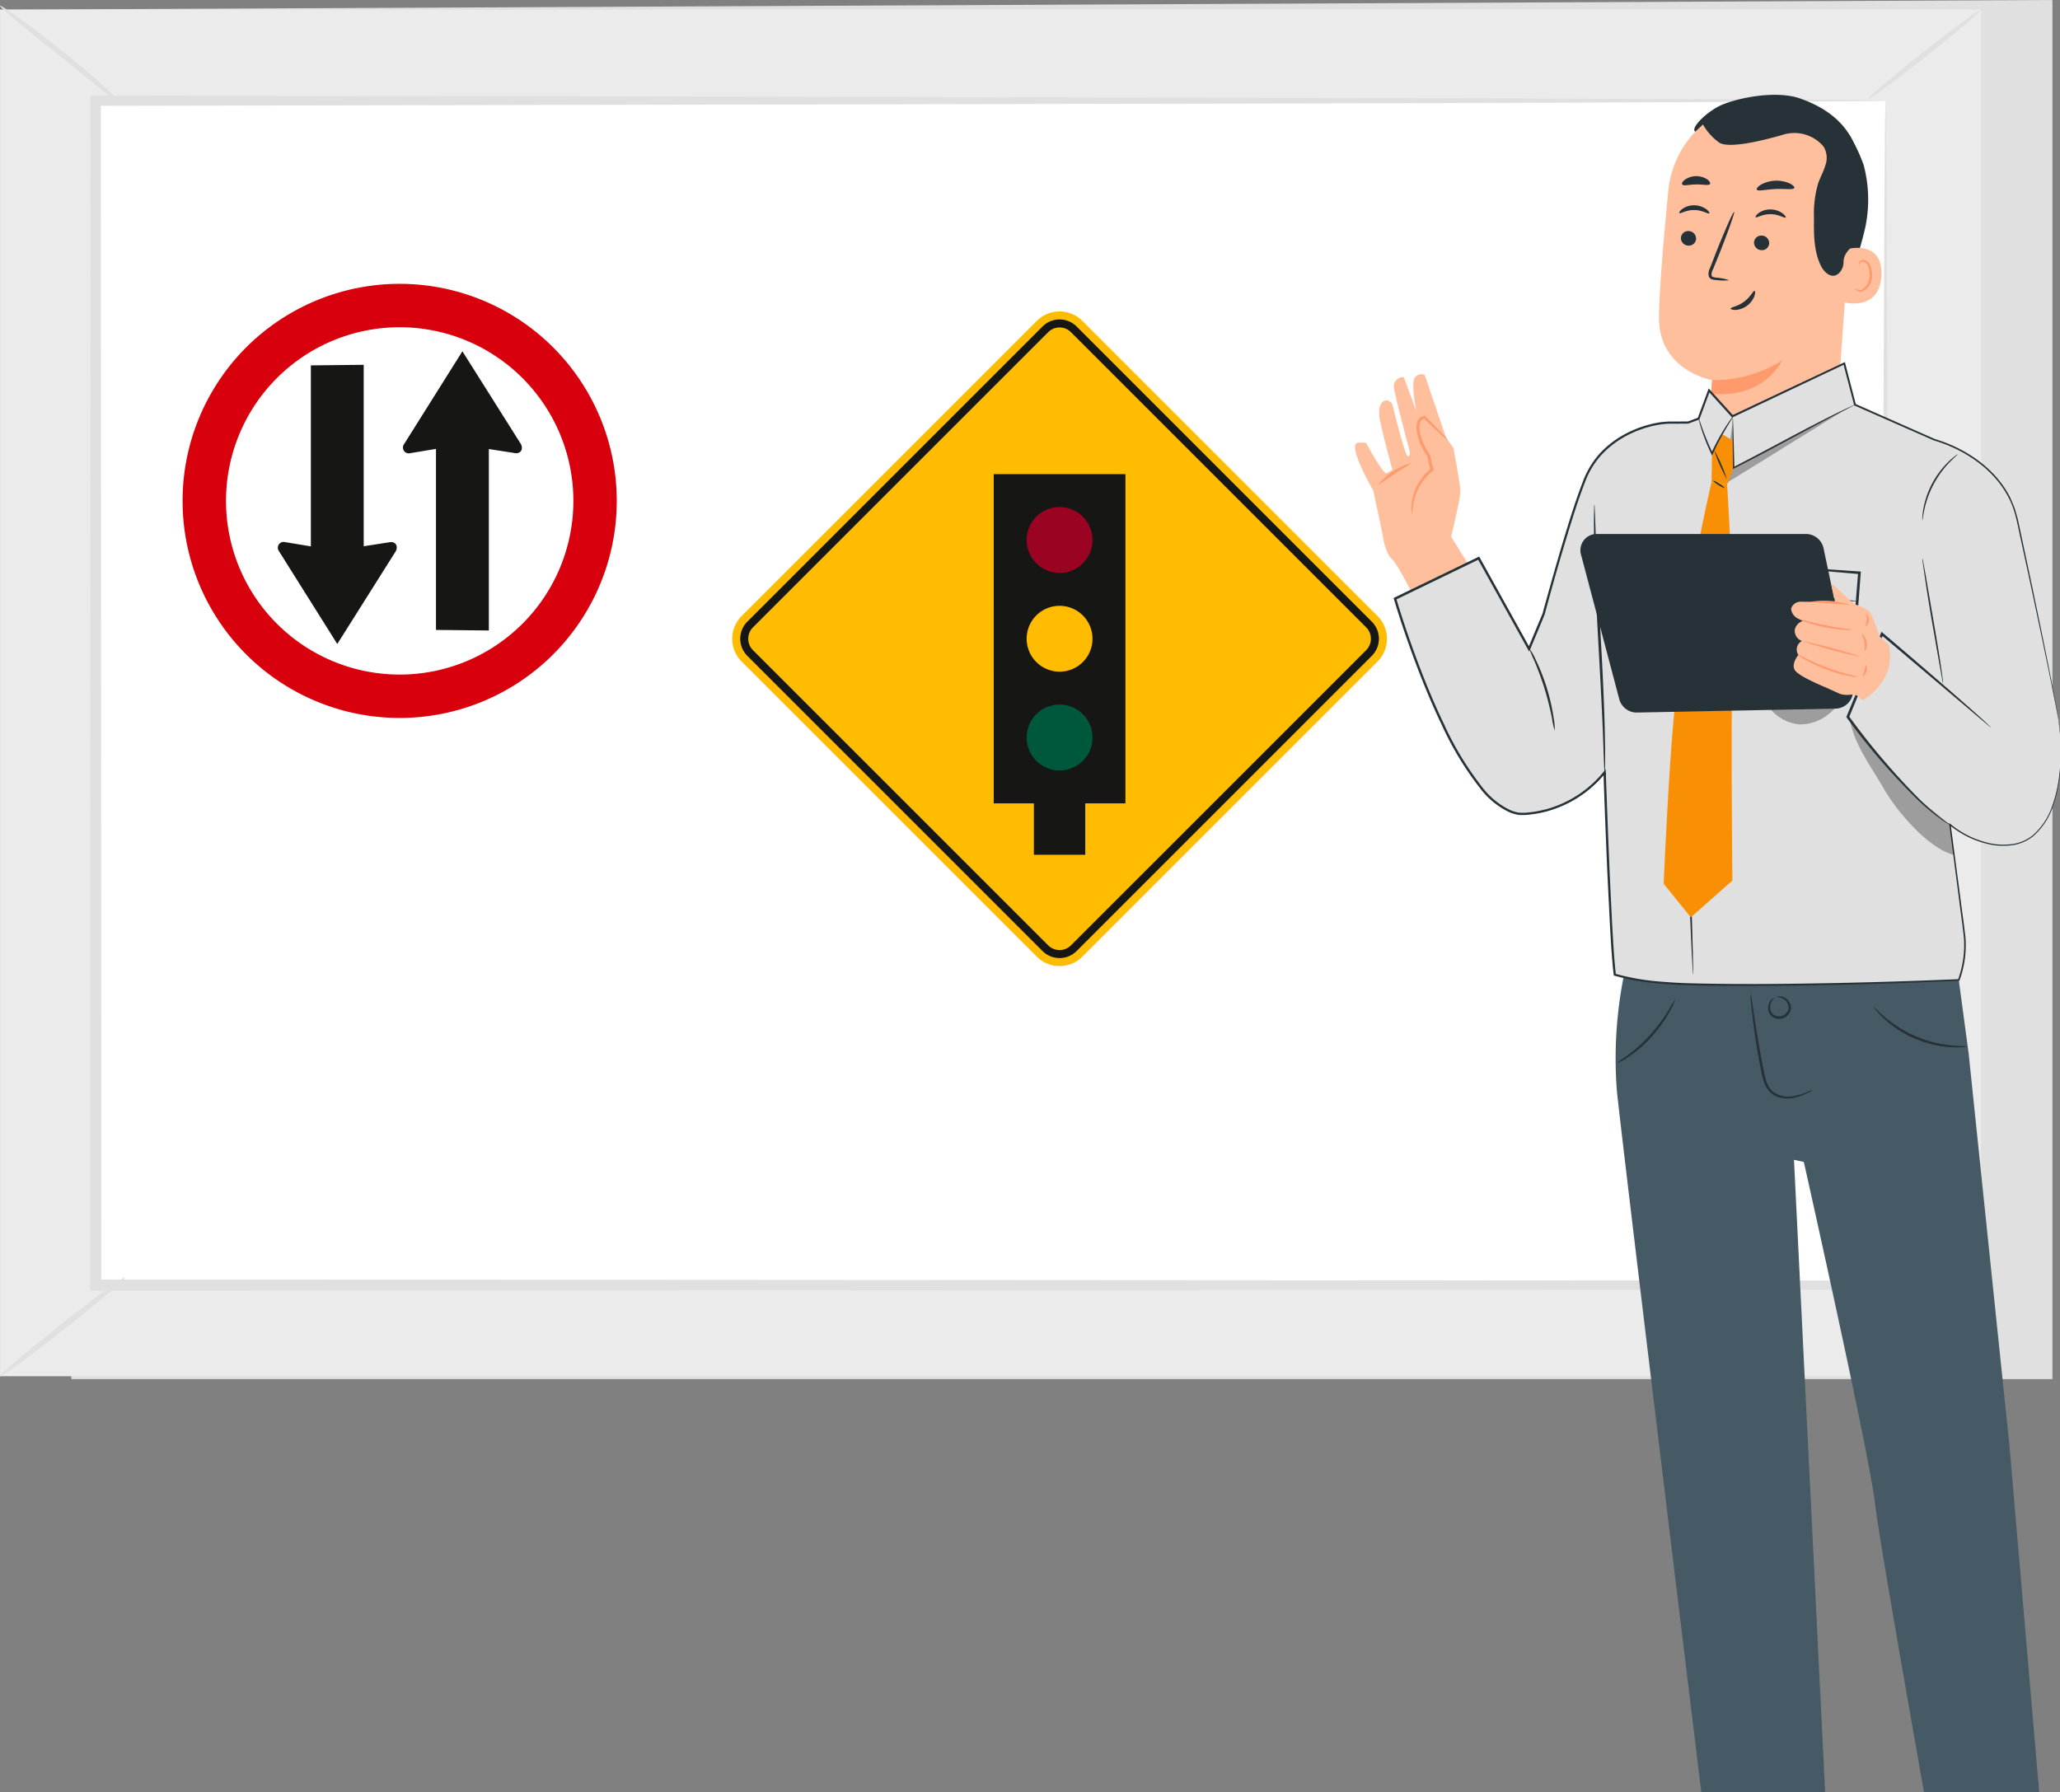<svg xmlns="http://www.w3.org/2000/svg" xmlns:xlink="http://www.w3.org/1999/xlink" width="377" height="328" viewBox="0 0 377 328">
  <rect x="0" y="0" width="377" height="328" fill="#808080" stroke="none"/>
  <defs>
    <clipPath id="clip-path">
      <rect id="Rectángulo_34416" data-name="Rectángulo 34416" width="377" height="328" transform="translate(1020 1818)" fill="#fff" stroke="#707070" stroke-width="1"/>
    </clipPath>
  </defs>
  <g id="Grupo_948058" data-name="Grupo 948058" transform="translate(-1020 -1818)">
    <g id="Enmascarar_grupo_132" data-name="Enmascarar grupo 132" clip-path="url(#clip-path)">
      <g id="Grupo_84231" data-name="Grupo 84231" transform="translate(404.946 300.085)">
        <g id="Grupo_83780" data-name="Grupo 83780" transform="translate(615.054 1517.915)">
          <g id="Grupo_83764" data-name="Grupo 83764" transform="translate(0.008)">
            <path id="Trazado_120558" data-name="Trazado 120558" d="M990.672,1517.915v252.422H628.126L615.064,1519.68Z" transform="translate(-615.064 -1517.915)" fill="#e0e0e0"/>
          </g>
          <g id="Grupo_83765" data-name="Grupo 83765" transform="translate(0.008 1.766)">
            <rect id="Rectángulo_34414" data-name="Rectángulo 34414" width="250.125" height="362.545" transform="translate(0 250.125) rotate(-90)" fill="#ebebeb"/>
          </g>
          <g id="Grupo_83769" data-name="Grupo 83769" transform="translate(16.482 17.476)">
            <g id="Grupo_83766" data-name="Grupo 83766" transform="translate(1.033 0.949)">
              <rect id="Rectángulo_34415" data-name="Rectángulo 34415" width="327.56" height="216.794" fill="#fff"/>
            </g>
            <g id="Grupo_83768" data-name="Grupo 83768">
              <g id="Grupo_83767" data-name="Grupo 83767">
                <path id="Trazado_120559" data-name="Trazado 120559" d="M963.278,1539.679s-.563.037-1.615.056l-4.657.055-17.99.115-67.5.254-235.8.467.947-.948c.026,66.238.055,139.63.086,216.768v.026l-1.033-1.033,327.559.21-.823.823c.181-65.975.329-120.068.432-157.736.091-18.827.161-33.537.21-43.619q.059-7.473.091-11.462c.03-2.6.089-3.977.089-3.977s.059,1.262.089,3.8q.032,3.931.092,11.308c.048,10.04.118,24.686.209,43.434.1,37.791.252,92.059.432,158.248l0,.823h-.825l-327.559.209h-1.034v-1.06c.03-77.138.06-150.53.086-216.768v-.95l.948,0,236.417.467,67.287.254,17.8.115,4.552.056C962.789,1539.642,963.278,1539.679,963.278,1539.679Z" transform="translate(-634.685 -1538.729)" fill="#e0e0e0"/>
              </g>
            </g>
          </g>
          <g id="Grupo_83771" data-name="Grupo 83771" transform="translate(0 1.047)">
            <g id="Grupo_83770" data-name="Grupo 83770">
              <path id="Trazado_120560" data-name="Trazado 120560" d="M615.059,1519.171c.086-.111,1.431.771,3.533,2.288s4.966,3.672,8.057,6.145,5.811,4.815,7.725,6.568,3.034,2.909,2.943,3.012c-.191.216-5.132-3.86-11.3-8.788S614.879,1519.4,615.059,1519.171Z" transform="translate(-615.054 -1519.162)" fill="#e0e0e0"/>
            </g>
          </g>
          <g id="Grupo_83773" data-name="Grupo 83773" transform="translate(341.894 1.75)">
            <g id="Grupo_83772" data-name="Grupo 83772">
              <path id="Trazado_120561" data-name="Trazado 120561" d="M1042.924,1520.007c.162.2-4.332,4.029-10.037,8.544s-10.461,8.01-10.623,7.806,4.332-4.029,10.038-8.545S1042.762,1519.8,1042.924,1520.007Z" transform="translate(-1022.26 -1519.999)" fill="#e0e0e0"/>
            </g>
          </g>
          <g id="Grupo_83777" data-name="Grupo 83777" transform="translate(340.575 234.345)">
            <g id="Grupo_83774" data-name="Grupo 83774" transform="translate(0.004 0.008)">
              <path id="Trazado_120562" data-name="Trazado 120562" d="M1042.386,1814.617l-21.691-17.581" transform="translate(-1020.695 -1797.036)" fill="#fff"/>
            </g>
            <g id="Grupo_83776" data-name="Grupo 83776">
              <g id="Grupo_83775" data-name="Grupo 83775">
                <path id="Trazado_120563" data-name="Trazado 120563" d="M1020.694,1797.035c.167-.206,5.159,3.563,11.147,8.417s10.711,8.958,10.544,9.163-5.158-3.562-11.149-8.417S1020.527,1797.241,1020.694,1797.035Z" transform="translate(-1020.69 -1797.026)" fill="#e0e0e0"/>
              </g>
            </g>
          </g>
          <g id="Grupo_83779" data-name="Grupo 83779" transform="translate(0.001 233.798)">
            <g id="Grupo_83778" data-name="Grupo 83778">
              <path id="Trazado_120564" data-name="Trazado 120564" d="M615.06,1814.475c-.18-.228,4.793-4.463,11.108-9.457s11.582-8.86,11.764-8.632-4.792,4.463-11.11,9.458S615.241,1814.7,615.06,1814.475Z" transform="translate(-615.055 -1796.376)" fill="#e0e0e0"/>
            </g>
          </g>
        </g>
        <g id="Grupo_84230" data-name="Grupo 84230" transform="translate(863.042 1535.269)">
          <g id="Grupo_83786" data-name="Grupo 83786" transform="translate(0 51.141)">
            <g id="Grupo_83781" data-name="Grupo 83781">
              <path id="Trazado_120565" data-name="Trazado 120565" d="M923.165,1599.627l3.9,11.467,1.364,1.924s1.185,6.375,1.26,7.739-1.694,8.49-1.694,8.49l3.959,6.342-10.96,4.206s-2.97-5.792-3.8-6.448-1.421-2.532-1.616-3.8-1.835-8.791-1.835-8.791-4.86-8.3-2.832-8.722a7,7,0,0,1,1.524.028s2.925,5.462,3.708,5.575l1.107-.643s-2.284-8.353-2.4-9.915.206-2.663,1.41-2.845c0,0,.9.364.986.761s2.36,9.716,2.876,9.541.27-1.022.27-1.022-3.034-11.3-2.892-11.95a1.78,1.78,0,0,1,1.816-1.55l2.322,6.208s-1.083-5.223-.243-6.156A1.471,1.471,0,0,1,923.165,1599.627Z" transform="translate(-910.416 -1599.495)" fill="#ffbf9d"/>
            </g>
            <g id="Grupo_83783" data-name="Grupo 83783" transform="translate(10.331 7.612)">
              <g id="Grupo_83782" data-name="Grupo 83782">
                <path id="Trazado_120566" data-name="Trazado 120566" d="M922.817,1626.457c.093,0,.029-.976.4-2.533a9.794,9.794,0,0,1,3.4-5.276l.15-.117-.039-.172-.6-2.6-.013-.054-.036-.051c-.191-.268-.389-.584-.572-.9a10.124,10.124,0,0,1-1.263-3.3,3.612,3.612,0,0,1,.022-1.547,1.106,1.106,0,0,1,.832-.846l-.186-.07c1.312,1.254,2.41,2.286,3.19,2.993a7.162,7.162,0,0,0,1.277,1.058,7.26,7.26,0,0,0-1.079-1.258c-.721-.768-1.771-1.85-3.046-3.139l-.08-.081-.107.011a1.584,1.584,0,0,0-1.3,1.177,4.065,4.065,0,0,0-.067,1.787,10.314,10.314,0,0,0,1.31,3.507c.194.335.392.653.609.955l-.048-.1c.213.9.421,1.763.618,2.592l.11-.289a9.633,9.633,0,0,0-3.425,5.652,8.38,8.38,0,0,0-.148,1.922A1.937,1.937,0,0,0,922.817,1626.457Z" transform="translate(-922.72 -1608.561)" fill="#ff9a6c"/>
              </g>
            </g>
            <g id="Grupo_83785" data-name="Grupo 83785" transform="translate(4.18 16.207)">
              <g id="Grupo_83784" data-name="Grupo 83784">
                <path id="Trazado_120567" data-name="Trazado 120567" d="M921.646,1618.822a11.039,11.039,0,0,0-6.243,4.127,90.773,90.773,0,0,1,6.243-4.127Z" transform="translate(-915.395 -1618.797)" fill="#ff9a6c"/>
              </g>
            </g>
          </g>
          <path id="Trazado_120568" data-name="Trazado 120568" d="M919.118,1647.007s11.722,40.289,23.758,39.4a20.851,20.851,0,0,0,16.792-10.9l-.169-24.562-13.207-1.081-2.647,6.347-9.221-16.617Z" transform="translate(-911.812 -1554.785)" fill="#e0e0e0"/>
          <g id="Grupo_83965" data-name="Grupo 83965" transform="translate(55.628)">
            <g id="Grupo_83959" data-name="Grupo 83959">
              <g id="Grupo_83958" data-name="Grupo 83958">
                <g id="Grupo_83957" data-name="Grupo 83957">
                  <g id="Grupo_83956" data-name="Grupo 83956">
                    <g id="Grupo_83955" data-name="Grupo 83955">
                      <g id="Grupo_83795" data-name="Grupo 83795" transform="translate(32.116 8.349)">
                        <g id="Grupo_83794" data-name="Grupo 83794">
                          <g id="Grupo_83793" data-name="Grupo 83793">
                            <g id="Grupo_83792" data-name="Grupo 83792">
                              <g id="Grupo_83791" data-name="Grupo 83791">
                                <g id="Grupo_83790" data-name="Grupo 83790">
                                  <g id="Grupo_83789" data-name="Grupo 83789">
                                    <g id="Grupo_83788" data-name="Grupo 83788">
                                      <g id="Grupo_83787" data-name="Grupo 83787">
                                        <path id="Trazado_120569" data-name="Trazado 120569" d="M1016.519,1576.664a70.492,70.492,0,0,0,3.878-11.525,24.623,24.623,0,0,0-.124-12.05c-.174-.59-1.728-4.577-2.343-4.56-.44.012.432,3.692.185,4.055a20.868,20.868,0,0,0-3.191,11.979,54.955,54.955,0,0,0,1.6,12.1" transform="translate(-1014.922 -1548.529)" fill="#263238"/>
                                      </g>
                                    </g>
                                  </g>
                                </g>
                              </g>
                            </g>
                          </g>
                        </g>
                      </g>
                      <g id="Grupo_83802" data-name="Grupo 83802" transform="translate(0 1.117)">
                        <g id="Grupo_83801" data-name="Grupo 83801">
                          <g id="Grupo_83800" data-name="Grupo 83800">
                            <g id="Grupo_83799" data-name="Grupo 83799">
                              <g id="Grupo_83798" data-name="Grupo 83798">
                                <g id="Grupo_83797" data-name="Grupo 83797">
                                  <g id="Grupo_83796" data-name="Grupo 83796">
                                    <path id="Trazado_120570" data-name="Trazado 120570" d="M986.1,1596.136c.17-2.862.295-5.121.273-5.123,0,0-9.743-1.677-9.706-11.445.018-4.718.846-14.427,1.7-23.207a18.2,18.2,0,0,1,18.412-16.444l.942.015c10.151.758,15.178,9.8,14.14,19.93l-2.506,35.536-7.466,7.732a9.193,9.193,0,0,1-15.786-6.994Z" transform="translate(-976.671 -1539.915)" fill="#ffbf9d"/>
                                  </g>
                                </g>
                              </g>
                            </g>
                          </g>
                        </g>
                      </g>
                      <g id="Grupo_83813" data-name="Grupo 83813" transform="translate(9.537 48.662)">
                        <g id="Grupo_83812" data-name="Grupo 83812">
                          <g id="Grupo_83811" data-name="Grupo 83811">
                            <g id="Grupo_83810" data-name="Grupo 83810">
                              <g id="Grupo_83809" data-name="Grupo 83809">
                                <g id="Grupo_83808" data-name="Grupo 83808">
                                  <g id="Grupo_83807" data-name="Grupo 83807">
                                    <g id="Grupo_83806" data-name="Grupo 83806">
                                      <g id="Grupo_83805" data-name="Grupo 83805">
                                        <g id="Grupo_83804" data-name="Grupo 83804">
                                          <g id="Grupo_83803" data-name="Grupo 83803">
                                            <path id="Trazado_120571" data-name="Trazado 120571" d="M988.2,1600.1a23.6,23.6,0,0,0,12.776-3.553s-3.215,7.053-12.946,6.015Z" transform="translate(-988.03 -1596.542)" fill="#ff9a6c"/>
                                          </g>
                                        </g>
                                      </g>
                                    </g>
                                  </g>
                                </g>
                              </g>
                            </g>
                          </g>
                        </g>
                      </g>
                      <g id="Grupo_83830" data-name="Grupo 83830" transform="translate(4.006 24.935)">
                        <g id="Grupo_83829" data-name="Grupo 83829">
                          <g id="Grupo_83828" data-name="Grupo 83828">
                            <g id="Grupo_83827" data-name="Grupo 83827">
                              <g id="Grupo_83826" data-name="Grupo 83826">
                                <g id="Grupo_83825" data-name="Grupo 83825">
                                  <g id="Grupo_83824" data-name="Grupo 83824">
                                    <g id="Grupo_83823" data-name="Grupo 83823">
                                      <g id="Grupo_83822" data-name="Grupo 83822">
                                        <g id="Grupo_83821" data-name="Grupo 83821">
                                          <g id="Grupo_83820" data-name="Grupo 83820">
                                            <g id="Grupo_83819" data-name="Grupo 83819">
                                              <g id="Grupo_83818" data-name="Grupo 83818">
                                                <g id="Grupo_83817" data-name="Grupo 83817">
                                                  <g id="Grupo_83816" data-name="Grupo 83816">
                                                    <g id="Grupo_83815" data-name="Grupo 83815">
                                                      <g id="Grupo_83814" data-name="Grupo 83814">
                                                        <path id="Trazado_120572" data-name="Trazado 120572" d="M981.444,1569.521a1.4,1.4,0,0,0,1.322,1.429,1.333,1.333,0,0,0,1.458-1.234,1.4,1.4,0,0,0-1.32-1.43A1.336,1.336,0,0,0,981.444,1569.521Z" transform="translate(-981.442 -1568.283)" fill="#263238"/>
                                                      </g>
                                                    </g>
                                                  </g>
                                                </g>
                                              </g>
                                            </g>
                                          </g>
                                        </g>
                                      </g>
                                    </g>
                                  </g>
                                </g>
                              </g>
                            </g>
                          </g>
                        </g>
                      </g>
                      <g id="Grupo_83848" data-name="Grupo 83848" transform="translate(3.699 20.22)">
                        <g id="Grupo_83847" data-name="Grupo 83847">
                          <g id="Grupo_83846" data-name="Grupo 83846">
                            <g id="Grupo_83845" data-name="Grupo 83845">
                              <g id="Grupo_83844" data-name="Grupo 83844">
                                <g id="Grupo_83843" data-name="Grupo 83843">
                                  <g id="Grupo_83842" data-name="Grupo 83842">
                                    <g id="Grupo_83841" data-name="Grupo 83841">
                                      <g id="Grupo_83840" data-name="Grupo 83840">
                                        <g id="Grupo_83839" data-name="Grupo 83839">
                                          <g id="Grupo_83838" data-name="Grupo 83838">
                                            <g id="Grupo_83837" data-name="Grupo 83837">
                                              <g id="Grupo_83836" data-name="Grupo 83836">
                                                <g id="Grupo_83835" data-name="Grupo 83835">
                                                  <g id="Grupo_83834" data-name="Grupo 83834">
                                                    <g id="Grupo_83833" data-name="Grupo 83833">
                                                      <g id="Grupo_83832" data-name="Grupo 83832">
                                                        <g id="Grupo_83831" data-name="Grupo 83831">
                                                          <path id="Trazado_120573" data-name="Trazado 120573" d="M981.1,1564.089c.17.185,1.239-.58,2.74-.552,1.5.007,2.589.8,2.755.615.081-.08-.09-.411-.563-.768a3.835,3.835,0,0,0-2.2-.718,3.68,3.68,0,0,0-2.185.667C981.176,1563.68,981.014,1564.006,981.1,1564.089Z" transform="translate(-981.077 -1562.667)" fill="#263238"/>
                                                        </g>
                                                      </g>
                                                    </g>
                                                  </g>
                                                </g>
                                              </g>
                                            </g>
                                          </g>
                                        </g>
                                      </g>
                                    </g>
                                  </g>
                                </g>
                              </g>
                            </g>
                          </g>
                        </g>
                      </g>
                      <g id="Grupo_83865" data-name="Grupo 83865" transform="translate(17.385 25.765)">
                        <g id="Grupo_83864" data-name="Grupo 83864">
                          <g id="Grupo_83863" data-name="Grupo 83863">
                            <g id="Grupo_83862" data-name="Grupo 83862">
                              <g id="Grupo_83861" data-name="Grupo 83861">
                                <g id="Grupo_83860" data-name="Grupo 83860">
                                  <g id="Grupo_83859" data-name="Grupo 83859">
                                    <g id="Grupo_83858" data-name="Grupo 83858">
                                      <g id="Grupo_83857" data-name="Grupo 83857">
                                        <g id="Grupo_83856" data-name="Grupo 83856">
                                          <g id="Grupo_83855" data-name="Grupo 83855">
                                            <g id="Grupo_83854" data-name="Grupo 83854">
                                              <g id="Grupo_83853" data-name="Grupo 83853">
                                                <g id="Grupo_83852" data-name="Grupo 83852">
                                                  <g id="Grupo_83851" data-name="Grupo 83851">
                                                    <g id="Grupo_83850" data-name="Grupo 83850">
                                                      <g id="Grupo_83849" data-name="Grupo 83849">
                                                        <path id="Trazado_120574" data-name="Trazado 120574" d="M997.379,1570.51a1.394,1.394,0,0,0,1.322,1.429,1.334,1.334,0,0,0,1.458-1.234,1.4,1.4,0,0,0-1.321-1.43A1.335,1.335,0,0,0,997.379,1570.51Z" transform="translate(-997.377 -1569.272)" fill="#263238"/>
                                                      </g>
                                                    </g>
                                                  </g>
                                                </g>
                                              </g>
                                            </g>
                                          </g>
                                        </g>
                                      </g>
                                    </g>
                                  </g>
                                </g>
                              </g>
                            </g>
                          </g>
                        </g>
                      </g>
                      <g id="Grupo_83883" data-name="Grupo 83883" transform="translate(17.663 20.976)">
                        <g id="Grupo_83882" data-name="Grupo 83882">
                          <g id="Grupo_83881" data-name="Grupo 83881">
                            <g id="Grupo_83880" data-name="Grupo 83880">
                              <g id="Grupo_83879" data-name="Grupo 83879">
                                <g id="Grupo_83878" data-name="Grupo 83878">
                                  <g id="Grupo_83877" data-name="Grupo 83877">
                                    <g id="Grupo_83876" data-name="Grupo 83876">
                                      <g id="Grupo_83875" data-name="Grupo 83875">
                                        <g id="Grupo_83874" data-name="Grupo 83874">
                                          <g id="Grupo_83873" data-name="Grupo 83873">
                                            <g id="Grupo_83872" data-name="Grupo 83872">
                                              <g id="Grupo_83871" data-name="Grupo 83871">
                                                <g id="Grupo_83870" data-name="Grupo 83870">
                                                  <g id="Grupo_83869" data-name="Grupo 83869">
                                                    <g id="Grupo_83868" data-name="Grupo 83868">
                                                      <g id="Grupo_83867" data-name="Grupo 83867">
                                                        <g id="Grupo_83866" data-name="Grupo 83866">
                                                          <path id="Trazado_120575" data-name="Trazado 120575" d="M997.729,1564.99c.17.185,1.241-.579,2.74-.552,1.5.007,2.588.8,2.754.615.081-.08-.088-.411-.563-.767a3.828,3.828,0,0,0-2.2-.719,3.674,3.674,0,0,0-2.185.667C997.808,1564.581,997.646,1564.908,997.729,1564.99Z" transform="translate(-997.708 -1563.568)" fill="#263238"/>
                                                        </g>
                                                      </g>
                                                    </g>
                                                  </g>
                                                </g>
                                              </g>
                                            </g>
                                          </g>
                                        </g>
                                      </g>
                                    </g>
                                  </g>
                                </g>
                              </g>
                            </g>
                          </g>
                        </g>
                      </g>
                      <g id="Grupo_83900" data-name="Grupo 83900" transform="translate(9.035 21.439)">
                        <g id="Grupo_83899" data-name="Grupo 83899">
                          <g id="Grupo_83898" data-name="Grupo 83898">
                            <g id="Grupo_83897" data-name="Grupo 83897">
                              <g id="Grupo_83896" data-name="Grupo 83896">
                                <g id="Grupo_83895" data-name="Grupo 83895">
                                  <g id="Grupo_83894" data-name="Grupo 83894">
                                    <g id="Grupo_83893" data-name="Grupo 83893">
                                      <g id="Grupo_83892" data-name="Grupo 83892">
                                        <g id="Grupo_83891" data-name="Grupo 83891">
                                          <g id="Grupo_83890" data-name="Grupo 83890">
                                            <g id="Grupo_83889" data-name="Grupo 83889">
                                              <g id="Grupo_83888" data-name="Grupo 83888">
                                                <g id="Grupo_83887" data-name="Grupo 83887">
                                                  <g id="Grupo_83886" data-name="Grupo 83886">
                                                    <g id="Grupo_83885" data-name="Grupo 83885">
                                                      <g id="Grupo_83884" data-name="Grupo 83884">
                                                        <path id="Trazado_120576" data-name="Trazado 120576" d="M991.238,1576.613a9.9,9.9,0,0,0-2.431-.479c-.383-.046-.744-.128-.8-.39a1.955,1.955,0,0,1,.274-1.132q.564-1.383,1.18-2.9c1.641-4.129,2.836-7.527,2.67-7.592s-1.633,3.229-3.275,7.359q-.593,1.528-1.133,2.918a2.219,2.219,0,0,0-.223,1.5.962.962,0,0,0,.62.571,2.6,2.6,0,0,0,.65.1A9.792,9.792,0,0,0,991.238,1576.613Z" transform="translate(-987.431 -1564.119)" fill="#263238"/>
                                                      </g>
                                                    </g>
                                                  </g>
                                                </g>
                                              </g>
                                            </g>
                                          </g>
                                        </g>
                                      </g>
                                    </g>
                                  </g>
                                </g>
                              </g>
                            </g>
                          </g>
                        </g>
                      </g>
                      <g id="Grupo_83913" data-name="Grupo 83913" transform="translate(17.877 15.721)">
                        <g id="Grupo_83912" data-name="Grupo 83912">
                          <g id="Grupo_83911" data-name="Grupo 83911">
                            <g id="Grupo_83910" data-name="Grupo 83910">
                              <g id="Grupo_83909" data-name="Grupo 83909">
                                <g id="Grupo_83908" data-name="Grupo 83908">
                                  <g id="Grupo_83907" data-name="Grupo 83907">
                                    <g id="Grupo_83906" data-name="Grupo 83906">
                                      <g id="Grupo_83905" data-name="Grupo 83905">
                                        <g id="Grupo_83904" data-name="Grupo 83904">
                                          <g id="Grupo_83903" data-name="Grupo 83903">
                                            <g id="Grupo_83902" data-name="Grupo 83902">
                                              <g id="Grupo_83901" data-name="Grupo 83901">
                                                <path id="Trazado_120577" data-name="Trazado 120577" d="M997.981,1558.932c.208.381,1.66-.038,3.432-.1,1.772-.093,3.254.2,3.429-.2.076-.189-.227-.531-.854-.835a5.972,5.972,0,0,0-5.227.223C998.161,1558.384,997.888,1558.751,997.981,1558.932Z" transform="translate(-997.963 -1557.308)" fill="#263238"/>
                                              </g>
                                            </g>
                                          </g>
                                        </g>
                                      </g>
                                    </g>
                                  </g>
                                </g>
                              </g>
                            </g>
                          </g>
                        </g>
                      </g>
                      <g id="Grupo_83926" data-name="Grupo 83926" transform="translate(4.214 14.886)">
                        <g id="Grupo_83925" data-name="Grupo 83925">
                          <g id="Grupo_83924" data-name="Grupo 83924">
                            <g id="Grupo_83923" data-name="Grupo 83923">
                              <g id="Grupo_83922" data-name="Grupo 83922">
                                <g id="Grupo_83921" data-name="Grupo 83921">
                                  <g id="Grupo_83920" data-name="Grupo 83920">
                                    <g id="Grupo_83919" data-name="Grupo 83919">
                                      <g id="Grupo_83918" data-name="Grupo 83918">
                                        <g id="Grupo_83917" data-name="Grupo 83917">
                                          <g id="Grupo_83916" data-name="Grupo 83916">
                                            <g id="Grupo_83915" data-name="Grupo 83915">
                                              <g id="Grupo_83914" data-name="Grupo 83914">
                                                <path id="Trazado_120578" data-name="Trazado 120578" d="M981.726,1557.827c.259.345,1.3.008,2.542.012,1.244-.04,2.292.266,2.541-.086.109-.171-.051-.516-.506-.845a3.68,3.68,0,0,0-4.095.061C981.762,1557.311,981.613,1557.659,981.726,1557.827Z" transform="translate(-981.69 -1556.315)" fill="#263238"/>
                                              </g>
                                            </g>
                                          </g>
                                        </g>
                                      </g>
                                    </g>
                                  </g>
                                </g>
                              </g>
                            </g>
                          </g>
                        </g>
                      </g>
                      <g id="Grupo_83935" data-name="Grupo 83935" transform="translate(33.74 28.009)">
                        <g id="Grupo_83934" data-name="Grupo 83934">
                          <g id="Grupo_83933" data-name="Grupo 83933">
                            <g id="Grupo_83932" data-name="Grupo 83932">
                              <g id="Grupo_83931" data-name="Grupo 83931">
                                <g id="Grupo_83930" data-name="Grupo 83930">
                                  <g id="Grupo_83929" data-name="Grupo 83929">
                                    <g id="Grupo_83928" data-name="Grupo 83928">
                                      <g id="Grupo_83927" data-name="Grupo 83927">
                                        <path id="Trazado_120579" data-name="Trazado 120579" d="M1017.392,1572.218c.168-.069,6.743-1.876,6.421,4.8s-6.955,4.974-6.958,4.782S1017.392,1572.218,1017.392,1572.218Z" transform="translate(-1016.856 -1571.944)" fill="#ffbf9d"/>
                                      </g>
                                    </g>
                                  </g>
                                </g>
                              </g>
                            </g>
                          </g>
                        </g>
                      </g>
                      <g id="Grupo_83945" data-name="Grupo 83945" transform="translate(35.894 30.212)">
                        <g id="Grupo_83944" data-name="Grupo 83944">
                          <g id="Grupo_83943" data-name="Grupo 83943">
                            <g id="Grupo_83942" data-name="Grupo 83942">
                              <g id="Grupo_83941" data-name="Grupo 83941">
                                <g id="Grupo_83940" data-name="Grupo 83940">
                                  <g id="Grupo_83939" data-name="Grupo 83939">
                                    <g id="Grupo_83938" data-name="Grupo 83938">
                                      <g id="Grupo_83937" data-name="Grupo 83937">
                                        <g id="Grupo_83936" data-name="Grupo 83936">
                                          <path id="Trazado_120580" data-name="Trazado 120580" d="M1019.429,1579.789c.03-.02.112.087.3.186a1.166,1.166,0,0,0,.868.06,2.88,2.88,0,0,0,1.455-2.517,3.84,3.84,0,0,0-.245-1.679,1.345,1.345,0,0,0-.831-.935.592.592,0,0,0-.7.286c-.1.181-.063.317-.1.327-.019.016-.138-.118-.071-.391a.741.741,0,0,1,.283-.406.877.877,0,0,1,.651-.139,1.635,1.635,0,0,1,1.165,1.093,3.963,3.963,0,0,1,.314,1.88,3.023,3.023,0,0,1-1.835,2.8,1.249,1.249,0,0,1-1.055-.228C1019.433,1579.95,1019.4,1579.8,1019.429,1579.789Z" transform="translate(-1019.421 -1574.568)" fill="#ff9a6c"/>
                                        </g>
                                      </g>
                                    </g>
                                  </g>
                                </g>
                              </g>
                            </g>
                          </g>
                        </g>
                      </g>
                      <g id="Grupo_83954" data-name="Grupo 83954" transform="translate(6.452)">
                        <g id="Grupo_83953" data-name="Grupo 83953">
                          <g id="Grupo_83952" data-name="Grupo 83952">
                            <g id="Grupo_83951" data-name="Grupo 83951">
                              <g id="Grupo_83950" data-name="Grupo 83950">
                                <g id="Grupo_83949" data-name="Grupo 83949">
                                  <g id="Grupo_83948" data-name="Grupo 83948">
                                    <g id="Grupo_83947" data-name="Grupo 83947">
                                      <g id="Grupo_83946" data-name="Grupo 83946">
                                        <path id="Trazado_120581" data-name="Trazado 120581" d="M984.547,1545.335c-1.045-.657,2.394-3.968,5.115-5.021,4.113-1.59,10.3-2.361,13.937-1.1,4.379,1.516,7.951,3.941,9.954,8.12a26.285,26.285,0,0,1,2.181,13.564,7.976,7.976,0,0,1-1.172,4.021c-1.016,1.422-2.856,2.249-2.894,4.288a2.8,2.8,0,0,1-.809,2c-1.294,1.228-2.718-.077-3.334-1.338-1.317-2.7-1.3-5.825-1.261-8.825a19.529,19.529,0,0,1,.783-6.32c.39-1.093.974-2.114,1.3-3.227a4.012,4.012,0,0,0-.282-3.357,4.186,4.186,0,0,0-.51-.579,6.968,6.968,0,0,0-6.827-1.708c-3.832,1.115-10.36,2.734-11.962,1.364a10.279,10.279,0,0,1-2.814-3.2Z" transform="translate(-984.355 -1538.584)" fill="#263238"/>
                                      </g>
                                    </g>
                                  </g>
                                </g>
                              </g>
                            </g>
                          </g>
                        </g>
                      </g>
                    </g>
                  </g>
                </g>
              </g>
            </g>
            <g id="Grupo_83964" data-name="Grupo 83964" transform="translate(13.111 35.884)">
              <g id="Grupo_83963" data-name="Grupo 83963">
                <g id="Grupo_83962" data-name="Grupo 83962">
                  <g id="Grupo_83961" data-name="Grupo 83961">
                    <g id="Grupo_83960" data-name="Grupo 83960">
                      <path id="Trazado_120582" data-name="Trazado 120582" d="M992.287,1584.561c-.008.117.33.268.909.251a3.977,3.977,0,0,0,3.439-2.543c.185-.549.141-.915.027-.943-.255-.063-.722,1.117-1.923,1.976C993.567,1584.2,992.3,1584.3,992.287,1584.561Z" transform="translate(-992.287 -1581.323)" fill="#263238"/>
                    </g>
                  </g>
                </g>
              </g>
            </g>
          </g>
          <g id="Grupo_84048" data-name="Grupo 84048" transform="translate(49.767 309.604)">
            <g id="Grupo_83976" data-name="Grupo 83976" transform="translate(0.017)">
              <g id="Grupo_83975" data-name="Grupo 83975">
                <g id="Grupo_83974" data-name="Grupo 83974">
                  <g id="Grupo_83973" data-name="Grupo 83973">
                    <g id="Grupo_83972" data-name="Grupo 83972">
                      <g id="Grupo_83971" data-name="Grupo 83971">
                        <g id="Grupo_83970" data-name="Grupo 83970">
                          <g id="Grupo_83969" data-name="Grupo 83969">
                            <g id="Grupo_83968" data-name="Grupo 83968">
                              <g id="Grupo_83967" data-name="Grupo 83967">
                                <g id="Grupo_83966" data-name="Grupo 83966">
                                  <path id="Trazado_120583" data-name="Trazado 120583" d="M986.763,1907.707l.982,17.928s-17.894,7.019-18.035,10.35l34.83-.656-.384-28Z" transform="translate(-969.71 -1907.332)" fill="#263238"/>
                                </g>
                              </g>
                            </g>
                          </g>
                        </g>
                      </g>
                    </g>
                  </g>
                </g>
              </g>
            </g>
            <g id="Grupo_83988" data-name="Grupo 83988" transform="translate(27.115 16.537)">
              <g id="Grupo_83987" data-name="Grupo 83987">
                <g id="Grupo_83986" data-name="Grupo 83986">
                  <g id="Grupo_83985" data-name="Grupo 83985">
                    <g id="Grupo_83984" data-name="Grupo 83984">
                      <g id="Grupo_83983" data-name="Grupo 83983">
                        <g id="Grupo_83982" data-name="Grupo 83982">
                          <g id="Grupo_83981" data-name="Grupo 83981">
                            <g id="Grupo_83980" data-name="Grupo 83980">
                              <g id="Grupo_83979" data-name="Grupo 83979">
                                <g id="Grupo_83978" data-name="Grupo 83978">
                                  <g id="Grupo_83977" data-name="Grupo 83977">
                                    <path id="Trazado_120584" data-name="Trazado 120584" d="M1003.662,1927.082a1.423,1.423,0,0,1,1.014,1.605,1.367,1.367,0,0,1-1.582,1.019,1.5,1.5,0,0,1-1.065-1.7,1.417,1.417,0,0,1,1.762-.877" transform="translate(-1001.985 -1927.029)" fill="#e0e0e0"/>
                                  </g>
                                </g>
                              </g>
                            </g>
                          </g>
                        </g>
                      </g>
                    </g>
                  </g>
                </g>
              </g>
            </g>
            <g id="Grupo_83999" data-name="Grupo 83999" transform="translate(0 25.176)">
              <g id="Grupo_83998" data-name="Grupo 83998">
                <g id="Grupo_83997" data-name="Grupo 83997">
                  <g id="Grupo_83996" data-name="Grupo 83996">
                    <g id="Grupo_83995" data-name="Grupo 83995">
                      <g id="Grupo_83994" data-name="Grupo 83994">
                        <g id="Grupo_83993" data-name="Grupo 83993">
                          <g id="Grupo_83992" data-name="Grupo 83992">
                            <g id="Grupo_83991" data-name="Grupo 83991">
                              <g id="Grupo_83990" data-name="Grupo 83990">
                                <g id="Grupo_83989" data-name="Grupo 83989">
                                  <path id="Trazado_120585" data-name="Trazado 120585" d="M1004.537,1940.139l-.149-2.821L971.049,1939s-1.538.7-1.343,1.793Z" transform="translate(-969.69 -1937.318)" fill="#455a64"/>
                                </g>
                              </g>
                            </g>
                          </g>
                        </g>
                      </g>
                    </g>
                  </g>
                </g>
              </g>
            </g>
            <g id="Grupo_84011" data-name="Grupo 84011" transform="translate(17.482 17.968)">
              <g id="Grupo_84010" data-name="Grupo 84010">
                <g id="Grupo_84009" data-name="Grupo 84009">
                  <g id="Grupo_84008" data-name="Grupo 84008">
                    <g id="Grupo_84007" data-name="Grupo 84007">
                      <g id="Grupo_84006" data-name="Grupo 84006">
                        <g id="Grupo_84005" data-name="Grupo 84005">
                          <g id="Grupo_84004" data-name="Grupo 84004">
                            <g id="Grupo_84003" data-name="Grupo 84003">
                              <g id="Grupo_84002" data-name="Grupo 84002">
                                <g id="Grupo_84001" data-name="Grupo 84001">
                                  <g id="Grupo_84000" data-name="Grupo 84000">
                                    <path id="Trazado_120586" data-name="Trazado 120586" d="M990.513,1928.9c.009.17.861.231,1.708.762.861.509,1.307,1.238,1.462,1.167.156-.036-.117-1.048-1.154-1.672S990.473,1928.746,990.513,1928.9Z" transform="translate(-990.512 -1928.733)" fill="#fff"/>
                                  </g>
                                </g>
                              </g>
                            </g>
                          </g>
                        </g>
                      </g>
                    </g>
                  </g>
                </g>
              </g>
            </g>
            <g id="Grupo_84023" data-name="Grupo 84023" transform="translate(13.858 19.644)">
              <g id="Grupo_84022" data-name="Grupo 84022">
                <g id="Grupo_84021" data-name="Grupo 84021">
                  <g id="Grupo_84020" data-name="Grupo 84020">
                    <g id="Grupo_84019" data-name="Grupo 84019">
                      <g id="Grupo_84018" data-name="Grupo 84018">
                        <g id="Grupo_84017" data-name="Grupo 84017">
                          <g id="Grupo_84016" data-name="Grupo 84016">
                            <g id="Grupo_84015" data-name="Grupo 84015">
                              <g id="Grupo_84014" data-name="Grupo 84014">
                                <g id="Grupo_84013" data-name="Grupo 84013">
                                  <g id="Grupo_84012" data-name="Grupo 84012">
                                    <path id="Trazado_120587" data-name="Trazado 120587" d="M986.2,1930.8c-.035.166.706.441,1.3,1.15.611.691.772,1.466.941,1.455.16.024.26-.974-.493-1.841S986.2,1930.639,986.2,1930.8Z" transform="translate(-986.195 -1930.729)" fill="#fff"/>
                                  </g>
                                </g>
                              </g>
                            </g>
                          </g>
                        </g>
                      </g>
                    </g>
                  </g>
                </g>
              </g>
            </g>
            <g id="Grupo_84035" data-name="Grupo 84035" transform="translate(10.451 21.217)">
              <g id="Grupo_84034" data-name="Grupo 84034">
                <g id="Grupo_84033" data-name="Grupo 84033">
                  <g id="Grupo_84032" data-name="Grupo 84032">
                    <g id="Grupo_84031" data-name="Grupo 84031">
                      <g id="Grupo_84030" data-name="Grupo 84030">
                        <g id="Grupo_84029" data-name="Grupo 84029">
                          <g id="Grupo_84028" data-name="Grupo 84028">
                            <g id="Grupo_84027" data-name="Grupo 84027">
                              <g id="Grupo_84026" data-name="Grupo 84026">
                                <g id="Grupo_84025" data-name="Grupo 84025">
                                  <g id="Grupo_84024" data-name="Grupo 84024">
                                    <path id="Trazado_120588" data-name="Trazado 120588" d="M983.553,1935.513c.155.033.376-.821-.078-1.744s-1.257-1.28-1.327-1.136c-.093.142.432.631.794,1.4C983.321,1934.783,983.383,1935.5,983.553,1935.513Z" transform="translate(-982.137 -1932.602)" fill="#fff"/>
                                  </g>
                                </g>
                              </g>
                            </g>
                          </g>
                        </g>
                      </g>
                    </g>
                  </g>
                </g>
              </g>
            </g>
            <g id="Grupo_84047" data-name="Grupo 84047" transform="translate(17.706 13.383)">
              <g id="Grupo_84046" data-name="Grupo 84046">
                <g id="Grupo_84045" data-name="Grupo 84045">
                  <g id="Grupo_84044" data-name="Grupo 84044">
                    <g id="Grupo_84043" data-name="Grupo 84043">
                      <g id="Grupo_84042" data-name="Grupo 84042">
                        <g id="Grupo_84041" data-name="Grupo 84041">
                          <g id="Grupo_84040" data-name="Grupo 84040">
                            <g id="Grupo_84039" data-name="Grupo 84039">
                              <g id="Grupo_84038" data-name="Grupo 84038">
                                <g id="Grupo_84037" data-name="Grupo 84037">
                                  <g id="Grupo_84036" data-name="Grupo 84036">
                                    <path id="Trazado_120589" data-name="Trazado 120589" d="M990.785,1923.914c.075.154.85-.1,1.813-.048.964.028,1.718.336,1.8.188.1-.125-.647-.74-1.781-.78S990.7,1923.782,990.785,1923.914Z" transform="translate(-990.779 -1923.271)" fill="#fff"/>
                                  </g>
                                </g>
                              </g>
                            </g>
                          </g>
                        </g>
                      </g>
                    </g>
                  </g>
                </g>
              </g>
            </g>
          </g>
          <g id="Grupo_84110" data-name="Grupo 84110" transform="translate(107.406 308.213)">
            <g id="Grupo_84054" data-name="Grupo 84054">
              <g id="Grupo_84053" data-name="Grupo 84053">
                <g id="Grupo_84052" data-name="Grupo 84052">
                  <g id="Grupo_84051" data-name="Grupo 84051">
                    <g id="Grupo_84050" data-name="Grupo 84050">
                      <g id="Grupo_84049" data-name="Grupo 84049">
                        <path id="Trazado_120590" data-name="Trazado 120590" d="M1039.939,1905.675l1.886,21.641-3.443,17.547a2.225,2.225,0,0,0,1.905,2.637h0a2.21,2.21,0,0,0,1.913-.7c3.1-3.385,14.464-15.894,14.237-17.47-.263-1.825-.474-22.959-.474-22.959Z" transform="translate(-1038.34 -1905.675)" fill="#263238"/>
                      </g>
                    </g>
                  </g>
                </g>
              </g>
            </g>
            <g id="Grupo_84060" data-name="Grupo 84060" transform="translate(1.947 22.193)">
              <g id="Grupo_84059" data-name="Grupo 84059">
                <g id="Grupo_84058" data-name="Grupo 84058">
                  <g id="Grupo_84057" data-name="Grupo 84057">
                    <g id="Grupo_84056" data-name="Grupo 84056">
                      <g id="Grupo_84055" data-name="Grupo 84055">
                        <path id="Trazado_120591" data-name="Trazado 120591" d="M1040.659,1951.739l16.058-19.631.059.918a3.352,3.352,0,0,1-.654,2.218c-1.273,1.706-4.89,6.34-13.482,15.792a2.226,2.226,0,0,1-1.98.7Z" transform="translate(-1040.659 -1932.108)" fill="#455a64"/>
                      </g>
                    </g>
                  </g>
                </g>
              </g>
            </g>
            <g id="Grupo_84067" data-name="Grupo 84067" transform="translate(12.624 15.23)" opacity="0.6">
              <g id="Grupo_84066" data-name="Grupo 84066">
                <g id="Grupo_84065" data-name="Grupo 84065">
                  <g id="Grupo_84064" data-name="Grupo 84064">
                    <g id="Grupo_84063" data-name="Grupo 84063">
                      <g id="Grupo_84062" data-name="Grupo 84062">
                        <g id="Grupo_84061" data-name="Grupo 84061">
                          <path id="Trazado_120592" data-name="Trazado 120592" d="M1053.858,1924.07a1.347,1.347,0,0,0-.255,1.778,1.3,1.3,0,0,0,1.761.269,1.421,1.421,0,0,0,.26-1.885,1.344,1.344,0,0,0-1.863-.077" transform="translate(-1053.375 -1923.814)" fill="#fff"/>
                        </g>
                      </g>
                    </g>
                  </g>
                </g>
              </g>
            </g>
            <g id="Grupo_84074" data-name="Grupo 84074" transform="translate(1.757 29.753)">
              <g id="Grupo_84073" data-name="Grupo 84073">
                <g id="Grupo_84072" data-name="Grupo 84072">
                  <g id="Grupo_84071" data-name="Grupo 84071">
                    <g id="Grupo_84070" data-name="Grupo 84070">
                      <g id="Grupo_84069" data-name="Grupo 84069">
                        <g id="Grupo_84068" data-name="Grupo 84068">
                          <path id="Trazado_120593" data-name="Trazado 120593" d="M1044.969,1943.393a4.8,4.8,0,0,0-4.536-1.882c-.022-.052.242-.238.744-.342a3.547,3.547,0,0,1,3.509,1.455C1044.968,1943.054,1045.022,1943.372,1044.969,1943.393Z" transform="translate(-1040.433 -1941.112)" fill="#fff"/>
                        </g>
                      </g>
                    </g>
                  </g>
                </g>
              </g>
            </g>
            <g id="Grupo_84081" data-name="Grupo 84081" transform="translate(0.818 33.668)">
              <g id="Grupo_84080" data-name="Grupo 84080">
                <g id="Grupo_84079" data-name="Grupo 84079">
                  <g id="Grupo_84078" data-name="Grupo 84078">
                    <g id="Grupo_84077" data-name="Grupo 84077">
                      <g id="Grupo_84076" data-name="Grupo 84076">
                        <g id="Grupo_84075" data-name="Grupo 84075">
                          <path id="Trazado_120594" data-name="Trazado 120594" d="M1043.432,1947.144a6.63,6.63,0,0,0-4.115-.946,2.469,2.469,0,0,1,2.242-.328C1042.86,1946.161,1043.542,1947.077,1043.432,1947.144Z" transform="translate(-1039.314 -1945.775)" fill="#fff"/>
                        </g>
                      </g>
                    </g>
                  </g>
                </g>
              </g>
            </g>
            <g id="Grupo_84088" data-name="Grupo 84088" transform="translate(2.694 25.894)">
              <g id="Grupo_84087" data-name="Grupo 84087">
                <g id="Grupo_84086" data-name="Grupo 84086">
                  <g id="Grupo_84085" data-name="Grupo 84085">
                    <g id="Grupo_84084" data-name="Grupo 84084">
                      <g id="Grupo_84083" data-name="Grupo 84083">
                        <g id="Grupo_84082" data-name="Grupo 84082">
                          <path id="Trazado_120595" data-name="Trazado 120595" d="M1047.784,1938.751a11.436,11.436,0,0,0-6.235-2,6.084,6.084,0,0,1,6.235,2Z" transform="translate(-1041.548 -1936.516)" fill="#fff"/>
                        </g>
                      </g>
                    </g>
                  </g>
                </g>
              </g>
            </g>
            <g id="Grupo_84095" data-name="Grupo 84095" transform="translate(3.234 20.777)">
              <g id="Grupo_84094" data-name="Grupo 84094">
                <g id="Grupo_84093" data-name="Grupo 84093">
                  <g id="Grupo_84092" data-name="Grupo 84092">
                    <g id="Grupo_84091" data-name="Grupo 84091">
                      <g id="Grupo_84090" data-name="Grupo 84090">
                        <g id="Grupo_84089" data-name="Grupo 84089">
                          <path id="Trazado_120596" data-name="Trazado 120596" d="M1047.864,1931.147c-.05.133-1.28-.291-2.841-.246-1.562.022-2.773.5-2.829.365a5.522,5.522,0,0,1,5.67-.119Z" transform="translate(-1042.191 -1930.422)" fill="#fff"/>
                        </g>
                      </g>
                    </g>
                  </g>
                </g>
              </g>
            </g>
            <g id="Grupo_84102" data-name="Grupo 84102" transform="translate(2.73 14.304)">
              <g id="Grupo_84101" data-name="Grupo 84101">
                <g id="Grupo_84100" data-name="Grupo 84100">
                  <g id="Grupo_84099" data-name="Grupo 84099">
                    <g id="Grupo_84098" data-name="Grupo 84098">
                      <g id="Grupo_84097" data-name="Grupo 84097">
                        <g id="Grupo_84096" data-name="Grupo 84096">
                          <path id="Trazado_120597" data-name="Trazado 120597" d="M1047.374,1923.544a7.072,7.072,0,0,0-5.779.571c-.039-.043.181-.33.662-.651a4.851,4.851,0,0,1,4.34-.429C1047.133,1923.255,1047.4,1923.495,1047.374,1923.544Z" transform="translate(-1041.591 -1922.711)" fill="#fff"/>
                        </g>
                      </g>
                    </g>
                  </g>
                </g>
              </g>
            </g>
            <g id="Grupo_84109" data-name="Grupo 84109" transform="translate(1.928 9.203)">
              <g id="Grupo_84108" data-name="Grupo 84108">
                <g id="Grupo_84107" data-name="Grupo 84107">
                  <g id="Grupo_84106" data-name="Grupo 84106">
                    <g id="Grupo_84105" data-name="Grupo 84105">
                      <g id="Grupo_84104" data-name="Grupo 84104">
                        <g id="Grupo_84103" data-name="Grupo 84103">
                          <path id="Trazado_120598" data-name="Trazado 120598" d="M1044.231,1921.021a1.865,1.865,0,0,1-.082-.819,5.7,5.7,0,0,1,.514-2.19,2.535,2.535,0,0,1,1.006-1.276.9.9,0,0,1,1.019.135,1.457,1.457,0,0,1,.406.957,3.145,3.145,0,0,1-2.565,3.08,3.648,3.648,0,0,1-3.7-1.675,1.268,1.268,0,0,1-.128-1.047.878.878,0,0,1,.887-.522,3.106,3.106,0,0,1,1.476.651,6.354,6.354,0,0,1,1.588,1.589,1.962,1.962,0,0,1,.381.727,10.179,10.179,0,0,0-2.156-2.036,2.894,2.894,0,0,0-1.3-.536.467.467,0,0,0-.484.281.866.866,0,0,0,.124.684,3.257,3.257,0,0,0,3.224,1.416,2.73,2.73,0,0,0,2.215-2.584,1.057,1.057,0,0,0-.255-.68.486.486,0,0,0-.562-.082,2.287,2.287,0,0,0-.872,1.064A8.433,8.433,0,0,0,1044.231,1921.021Z" transform="translate(-1040.636 -1916.636)" fill="#fff"/>
                        </g>
                      </g>
                    </g>
                  </g>
                </g>
              </g>
            </g>
          </g>
          <g id="Grupo_84125" data-name="Grupo 84125" transform="translate(47.688 154.588)">
            <g id="Grupo_84112" data-name="Grupo 84112">
              <g id="Grupo_84111" data-name="Grupo 84111">
                <path id="Trazado_120599" data-name="Trazado 120599" d="M969.107,1727.518a77.124,77.124,0,0,0-1.683,22.685c.371,4.82,16.639,138.19,16.639,138.19h21.966l-6.174-125.349,1.8.391s11.99,53.461,12.969,62.118c.88,7.78,10.991,64.3,10.991,64.3l20.083.231-6.414-74.763-7.464-71.738-2.809-20.882Z" transform="translate(-967.214 -1722.703)" fill="#455a64"/>
              </g>
            </g>
            <g id="Grupo_84115" data-name="Grupo 84115" transform="translate(24.677 9.922)">
              <g id="Grupo_84114" data-name="Grupo 84114">
                <g id="Grupo_84113" data-name="Grupo 84113">
                  <path id="Trazado_120600" data-name="Trazado 120600" d="M1008.031,1752.153a4.249,4.249,0,0,1-.917.516,10.56,10.56,0,0,1-2.72.952,5.719,5.719,0,0,1-2.023.014,4.158,4.158,0,0,1-2.117-1.016,5.035,5.035,0,0,1-1.283-2.243c-.259-.854-.406-1.741-.588-2.643-.7-3.617-1.175-6.921-1.452-9.318-.139-1.2-.23-2.171-.28-2.845a4.458,4.458,0,0,1-.028-1.05,4.649,4.649,0,0,1,.207,1.03c.116.763.258,1.706.427,2.821.359,2.381.884,5.667,1.582,9.274.355,1.782.6,3.6,1.71,4.663a4.564,4.564,0,0,0,3.793.987,12.34,12.34,0,0,0,2.7-.793A4.949,4.949,0,0,1,1008.031,1752.153Z" transform="translate(-996.605 -1734.521)" fill="#263238"/>
                </g>
              </g>
            </g>
            <g id="Grupo_84118" data-name="Grupo 84118" transform="translate(27.913 10.416)">
              <g id="Grupo_84117" data-name="Grupo 84117">
                <g id="Grupo_84116" data-name="Grupo 84116">
                  <path id="Trazado_120601" data-name="Trazado 120601" d="M1002.038,1735.247c-.007-.02.143-.115.452-.134a1.97,1.97,0,0,1,1.229.4,2.194,2.194,0,0,1,.925,1.7,2.178,2.178,0,0,1-3.708,1.391,2.2,2.2,0,0,1-.419-1.887,1.968,1.968,0,0,1,.666-1.106c.246-.189.421-.217.428-.2a2.48,2.48,0,0,0-.771,1.364,1.916,1.916,0,0,0,.417,1.542,1.779,1.779,0,0,0,2.957-1.109,1.915,1.915,0,0,0-.7-1.436A2.466,2.466,0,0,0,1002.038,1735.247Z" transform="translate(-1000.459 -1735.109)" fill="#263238"/>
                </g>
              </g>
            </g>
            <g id="Grupo_84121" data-name="Grupo 84121" transform="translate(47.295 12.431)">
              <g id="Grupo_84120" data-name="Grupo 84120">
                <g id="Grupo_84119" data-name="Grupo 84119">
                  <path id="Trazado_120602" data-name="Trazado 120602" d="M1040.548,1744.672a2.337,2.337,0,0,1-.747.118,14.071,14.071,0,0,1-2.06.023,19.947,19.947,0,0,1-12.332-5.194,13.97,13.97,0,0,1-1.422-1.49c-.306-.379-.463-.6-.439-.617.062-.055.767.754,2.078,1.861a22.148,22.148,0,0,0,12.141,5.113C1039.472,1744.65,1040.544,1744.59,1040.548,1744.672Z" transform="translate(-1023.544 -1737.509)" fill="#263238"/>
                </g>
              </g>
            </g>
            <g id="Grupo_84124" data-name="Grupo 84124" transform="translate(0.169 10.956)">
              <g id="Grupo_84123" data-name="Grupo 84123">
                <g id="Grupo_84122" data-name="Grupo 84122">
                  <path id="Trazado_120603" data-name="Trazado 120603" d="M978.15,1735.753a9.864,9.864,0,0,1-1.015,2.24,24.894,24.894,0,0,1-3.393,4.725,22.855,22.855,0,0,1-4.3,3.677,7.951,7.951,0,0,1-2.023,1.076,21.124,21.124,0,0,1,1.869-1.356,28.8,28.8,0,0,0,4.168-3.73,30.928,30.928,0,0,0,3.438-4.572A24.033,24.033,0,0,1,978.15,1735.753Z" transform="translate(-967.415 -1735.752)" fill="#263238"/>
                </g>
              </g>
            </g>
          </g>
          <g id="Grupo_84185" data-name="Grupo 84185" transform="translate(33.966 49.17)">
            <g id="Grupo_84128" data-name="Grupo 84128" transform="translate(56.926 39.068)">
              <g id="Grupo_84127" data-name="Grupo 84127">
                <g id="Grupo_84126" data-name="Grupo 84126">
                  <path id="Trazado_120604" data-name="Trazado 120604" d="M1028.453,1656.465l8.4,8.1-2.715-15.491,17.057-5.4s4.531,21.259,5.318,26.287c1.414,9.022-.321,21.847-8.729,22.749-9.1.976-15.963-7.994-20.334-13.881-3.36-4.525-8.782-12.438-8.782-12.438l9.781-9.93" transform="translate(-1018.671 -1643.678)" fill="#e0e0e0"/>
                </g>
              </g>
            </g>
            <g id="Grupo_84131" data-name="Grupo 84131" transform="translate(0 10.789)">
              <g id="Grupo_84130" data-name="Grupo 84130">
                <g id="Grupo_84129" data-name="Grupo 84129">
                  <path id="Trazado_120605" data-name="Trazado 120605" d="M950.87,1647.021c.144-.511,6.166-23.224,8.852-28.24,3.213-6,10.052-8.475,14.245-8.734.542-.033,2.51-.087,4.224-.013,11.546.5,44.754,3.152,44.754,3.152s12.568,3.158,15.11,14.529c3.189,14.26,5.755,28.323,5.755,28.323l-22.489,4.856-2.646-6.662-42.254,9.427L966.1,1648.4Z" transform="translate(-950.87 -1609.997)" fill="#e0e0e0"/>
                </g>
              </g>
            </g>
            <g id="Grupo_84154" data-name="Grupo 84154" transform="translate(10.71)">
              <g id="Grupo_84134" data-name="Grupo 84134">
                <g id="Grupo_84133" data-name="Grupo 84133">
                  <g id="Grupo_84132" data-name="Grupo 84132">
                    <path id="Trazado_120606" data-name="Trazado 120606" d="M1027.7,1680.629l-.582-20.319.832-47.878-17.526-7.727-1.964-7.558-20.458,9.672-4.285-4.735-1.912,5.162-4.365,1.64-8.82,17.394-5,13.7s1.587,59.469,2.85,69.046c0,0,4.113,1.522,14.28,1.767,20.609.5,48.676-.805,48.676-.805l.288-.9a17.955,17.955,0,0,0,.7-7.792l-2.712-20.664" transform="translate(-963.626 -1597.147)" fill="#e0e0e0"/>
                  </g>
                </g>
              </g>
              <g id="Grupo_84138" data-name="Grupo 84138" transform="translate(15.864 16.117)">
                <g id="Grupo_84137" data-name="Grupo 84137">
                  <g id="Grupo_84136" data-name="Grupo 84136">
                    <g id="Grupo_84135" data-name="Grupo 84135">
                      <path id="Trazado_120607" data-name="Trazado 120607" d="M983.853,1712.1a.851.851,0,0,1-.037-.247c-.015-.2-.033-.437-.055-.729q-.059-1.034-.158-2.8c-.111-2.488-.266-6-.457-10.314-.324-8.711-.737-20.754-.6-34.068.082-6.657.3-13.009.942-18.76.663-5.744,1.651-10.851,2.541-15.12s1.73-7.7,2.306-10.062q.432-1.717.683-2.72c.076-.282.139-.513.191-.7a.845.845,0,0,1,.083-.235.855.855,0,0,1-.029.248c-.038.195-.083.43-.14.717l-.584,2.745c-.513,2.382-1.282,5.823-2.136,10.093s-1.787,9.378-2.42,15.1c-.606,5.718-.815,12.058-.9,18.706-.137,13.3.216,25.335.442,34.048.119,4.318.216,7.83.284,10.32q.036,1.771.056,2.808c0,.292,0,.532,0,.73A.9.9,0,0,1,983.853,1712.1Z" transform="translate(-982.52 -1616.343)" fill="#263238"/>
                    </g>
                  </g>
                </g>
              </g>
              <g id="Grupo_84142" data-name="Grupo 84142" transform="translate(27.47 36.958)">
                <g id="Grupo_84141" data-name="Grupo 84141">
                  <g id="Grupo_84140" data-name="Grupo 84140">
                    <g id="Grupo_84139" data-name="Grupo 84139">
                      <path id="Trazado_120608" data-name="Trazado 120608" d="M999.254,1641.174a9.074,9.074,0,0,1,1.187.035l3.463.207,12.616.863.239.016-.018.242c-.437,5.781-.958,12.7-1.522,20.17l-.01.134-.107.079c-.59.427-1.229.861-1.885,1.287a37.24,37.24,0,0,1-3.547,2.056,10.453,10.453,0,0,1-3.845,1.237,7.661,7.661,0,0,1-3.813-.883,16.67,16.67,0,0,1-3.085-2.063q-.7-.576-1.337-1.173a2.592,2.592,0,0,1-.6-.723,3.838,3.838,0,0,1-.336-.848,13,13,0,0,1-.309-3.326,47.921,47.921,0,0,1,.532-5.891c.521-3.573,1.14-6.426,1.584-8.39.225-.982.415-1.741.552-2.254a4.074,4.074,0,0,1,.241-.774,4.389,4.389,0,0,1-.127.8l-.444,2.275c-.375,1.976-.932,4.836-1.4,8.4a49.325,49.325,0,0,0-.457,5.839,12.639,12.639,0,0,0,.319,3.185,2.474,2.474,0,0,0,.8,1.322c.423.391.865.771,1.321,1.144a16.269,16.269,0,0,0,2.991,1.979,7.126,7.126,0,0,0,3.534.813,9.968,9.968,0,0,0,3.62-1.187,36.973,36.973,0,0,0,3.489-2.025c.647-.42,1.284-.852,1.858-1.268l-.118.212c.6-7.469,1.158-14.382,1.623-20.161l.221.258-12.461-1.092-3.5-.336-.933-.1A1.748,1.748,0,0,1,999.254,1641.174Z" transform="translate(-996.344 -1641.165)" fill="#263238"/>
                    </g>
                  </g>
                </g>
              </g>
              <g id="Grupo_84146" data-name="Grupo 84146" transform="translate(29.251 42.063)">
                <g id="Grupo_84145" data-name="Grupo 84145">
                  <g id="Grupo_84144" data-name="Grupo 84144">
                    <g id="Grupo_84143" data-name="Grupo 84143">
                      <path id="Trazado_120609" data-name="Trazado 120609" d="M1016.707,1648.724a143.775,143.775,0,0,1-18.242-1.422,143.742,143.742,0,0,1,18.242,1.422Z" transform="translate(-998.465 -1647.245)" fill="#263238"/>
                    </g>
                  </g>
                </g>
              </g>
              <g id="Grupo_84150" data-name="Grupo 84150" transform="translate(28.378 58.398)" opacity="0.3">
                <g id="Grupo_84149" data-name="Grupo 84149">
                  <g id="Grupo_84148" data-name="Grupo 84148">
                    <g id="Grupo_84147" data-name="Grupo 84147">
                      <path id="Trazado_120610" data-name="Trazado 120610" d="M997.425,1666.7c.986,1.622,1.9,3.85,3.248,5.189a7.949,7.949,0,0,0,4.986,2.481,8.176,8.176,0,0,0,4.729-1.406,12.493,12.493,0,0,0,4.714-6.185c.144-.182-3.273,2.1-5.129,3.085a8.357,8.357,0,0,1-5.251,1.128c-2.748-.222-5.212-2.489-7.3-4.293" transform="translate(-997.425 -1666.701)"/>
                    </g>
                  </g>
                </g>
              </g>
              <g id="Grupo_84153" data-name="Grupo 84153" transform="translate(22.922 8.802)" opacity="0.3">
                <g id="Grupo_84152" data-name="Grupo 84152">
                  <g id="Grupo_84151" data-name="Grupo 84151">
                    <path id="Trazado_120611" data-name="Trazado 120611" d="M992.424,1609.49l-1.5,11.459,21.536-13.319-19.82,10.227Z" transform="translate(-990.927 -1607.63)"/>
                  </g>
                </g>
              </g>
            </g>
            <g id="Grupo_84157" data-name="Grupo 84157" transform="translate(22.518 21.701)">
              <g id="Grupo_84156" data-name="Grupo 84156">
                <g id="Grupo_84155" data-name="Grupo 84155">
                  <path id="Trazado_120612" data-name="Trazado 120612" d="M986.453,1622.994a321.4,321.4,0,0,0-7.3,47.642c-.842,11.131-1.466,25.882-1.466,25.882l4.965,6.148,7.609-6.732s-.33-31.338.069-41.828c.328-8.632-1.034-30.654-1.034-30.654Z" transform="translate(-977.689 -1622.994)" fill="#f88f05"/>
                </g>
              </g>
            </g>
            <g id="Grupo_84161" data-name="Grupo 84161" transform="translate(69.85 35.636)">
              <g id="Grupo_84160" data-name="Grupo 84160">
                <g id="Grupo_84159" data-name="Grupo 84159">
                  <g id="Grupo_84158" data-name="Grupo 84158">
                    <path id="Trazado_120613" data-name="Trazado 120613" d="M1034.07,1639.591a5.219,5.219,0,0,1,.2.892l.443,2.449c.365,2.123.852,4.959,1.391,8.093.55,3.16,1.02,6.027,1.328,8.106.156,1.04.275,1.882.35,2.465a5.2,5.2,0,0,1,.087.911,5.3,5.3,0,0,1-.2-.892c-.114-.631-.265-1.456-.445-2.449-.371-2.122-.866-4.956-1.415-8.09-.546-3.161-.995-6.03-1.3-8.11-.141-1-.259-1.829-.349-2.465A5.385,5.385,0,0,1,1034.07,1639.591Z" transform="translate(-1034.064 -1639.591)" fill="#263238"/>
                  </g>
                </g>
              </g>
            </g>
            <g id="Grupo_84165" data-name="Grupo 84165" transform="translate(69.84 16.618)">
              <g id="Grupo_84164" data-name="Grupo 84164">
                <g id="Grupo_84163" data-name="Grupo 84163">
                  <g id="Grupo_84162" data-name="Grupo 84162">
                    <path id="Trazado_120614" data-name="Trazado 120614" d="M1040.555,1616.942c.034.043-.591.529-1.474,1.439a17.855,17.855,0,0,0-4.625,8.6c-.272,1.239-.333,2.029-.387,2.024a1.971,1.971,0,0,1,0-.557,11.349,11.349,0,0,1,.181-1.509,16.09,16.09,0,0,1,4.684-8.714,11.4,11.4,0,0,1,1.158-.983A1.984,1.984,0,0,1,1040.555,1616.942Z" transform="translate(-1034.052 -1616.94)" fill="#263238"/>
                  </g>
                </g>
              </g>
            </g>
            <g id="Grupo_84168" data-name="Grupo 84168" transform="translate(31.282 12.993)">
              <g id="Grupo_84167" data-name="Grupo 84167">
                <g id="Grupo_84166" data-name="Grupo 84166">
                  <path id="Trazado_120615" data-name="Trazado 120615" d="M992,1613.718l-1.85-1.1-1.946,3.5-.082,5.2,2.845.458,1.172-3.044Z" transform="translate(-988.127 -1612.622)" fill="#f88f05"/>
                </g>
              </g>
            </g>
            <g id="Grupo_84172" data-name="Grupo 84172" transform="translate(28.895 9.59)">
              <g id="Grupo_84171" data-name="Grupo 84171">
                <g id="Grupo_84170" data-name="Grupo 84170">
                  <g id="Grupo_84169" data-name="Grupo 84169">
                    <path id="Trazado_120616" data-name="Trazado 120616" d="M991.686,1608.57c.038.026-.42.726-1.111,1.883s-1.605,2.779-2.478,4.639l-.207.447-.136.293-.138-.292a36.361,36.361,0,0,1-1.822-4.613c-.188-.6-.324-1.089-.407-1.429a1.862,1.862,0,0,1-.1-.536c.041-.012.275.72.7,1.9s1.06,2.8,1.9,4.549l-.274,0,.207-.449a38.692,38.692,0,0,1,2.57-4.625c.37-.567.687-1.014.914-1.317A2.189,2.189,0,0,1,991.686,1608.57Z" transform="translate(-985.285 -1608.569)" fill="#263238"/>
                  </g>
                </g>
              </g>
            </g>
            <g id="Grupo_84176" data-name="Grupo 84176" transform="translate(35.125 7.557)">
              <g id="Grupo_84175" data-name="Grupo 84175">
                <g id="Grupo_84174" data-name="Grupo 84174">
                  <g id="Grupo_84173" data-name="Grupo 84173">
                    <path id="Trazado_120617" data-name="Trazado 120617" d="M1015.092,1606.149a1.463,1.463,0,0,1-.3.18l-.882.462-3.253,1.685c-2.744,1.426-6.5,3.46-10.666,5.685-2.536,1.351-4.938,2.6-7.027,3.648l-.193.1,0-.214c-.027-2.709-.049-4.993-.066-6.645,0-.776,0-1.4,0-1.873a3.909,3.909,0,0,1,.03-.665,4.012,4.012,0,0,1,.054.663c.018.471.042,1.1.071,1.872.043,1.651.1,3.934.174,6.643l-.194-.118c2.077-1.064,4.471-2.326,7.006-3.677,4.163-2.224,7.939-4.229,10.711-5.609,1.384-.692,2.513-1.234,3.3-1.6l.908-.411A1.527,1.527,0,0,1,1015.092,1606.149Z" transform="translate(-992.705 -1606.148)" fill="#263238"/>
                  </g>
                </g>
              </g>
            </g>
            <g id="Grupo_84180" data-name="Grupo 84180" transform="translate(31.577 21.461)">
              <g id="Grupo_84179" data-name="Grupo 84179">
                <g id="Grupo_84178" data-name="Grupo 84178">
                  <g id="Grupo_84177" data-name="Grupo 84177">
                    <path id="Trazado_120618" data-name="Trazado 120618" d="M990.531,1624.015c-.045.071-.54-.162-1.1-.519s-.988-.7-.944-.775.539.161,1.1.519S990.576,1623.943,990.531,1624.015Z" transform="translate(-988.479 -1622.708)" fill="#263238"/>
                  </g>
                </g>
              </g>
            </g>
            <g id="Grupo_84184" data-name="Grupo 84184" transform="translate(31.715 15.793)">
              <g id="Grupo_84183" data-name="Grupo 84183">
                <g id="Grupo_84182" data-name="Grupo 84182">
                  <g id="Grupo_84181" data-name="Grupo 84181">
                    <path id="Trazado_120619" data-name="Trazado 120619" d="M991.021,1621.35a28.617,28.617,0,0,1-2.369-5.392,28.691,28.691,0,0,1,2.369,5.392Z" transform="translate(-988.644 -1615.957)" fill="#263238"/>
                  </g>
                </g>
              </g>
            </g>
          </g>
          <g id="Grupo_84186" data-name="Grupo 84186" transform="translate(7.044 48.927)">
            <path id="Trazado_120620" data-name="Trazado 120620" d="M1040.5,1662.456s.18.876.343,2.594a37.032,37.032,0,0,1-.1,7.6,25.2,25.2,0,0,1-1.233,5.424,12.462,12.462,0,0,1-3.632,5.548,7.95,7.95,0,0,1-3.4,1.578,12.379,12.379,0,0,1-4.013.037,17.16,17.16,0,0,1-7.906-3.655l.2-.113q.827,6.248,1.776,13.4c.3,2.385.667,4.82.946,7.363a18.773,18.773,0,0,1-1.086,7.756l-.038.1-.1,0c-8.985.4-18.841.721-29.414.877-5.286.073-10.752.1-16.377.016-2.81-.045-5.67-.093-8.555-.353a42.821,42.821,0,0,1-8.687-1.473l-.113-.034-.015-.126c-.347-2.941-.5-5.921-.681-8.942q-.224-4.53-.454-9.171-.413-9.281-.74-18.952l.376.127a20.942,20.942,0,0,1-10.9,7.07,21.34,21.34,0,0,1-3.309.577,9.319,9.319,0,0,1-1.719.018,7.663,7.663,0,0,1-1.659-.482,14.428,14.428,0,0,1-5.281-4.287,57.585,57.585,0,0,1-7.142-11.786c-2.008-4.186-3.763-8.534-5.384-12.962-1.21-3.321-2.332-6.649-3.335-10l-.053-.177.168-.081,15.307-7.415.185-.09.1.18q4.679,8.436,9.217,16.619l-.384.021,2.649-6.346.2-.131-.2.157q1.7-6.247,3.485-12.3c1.212-4.028,2.407-8,3.881-11.828a15.983,15.983,0,0,1,3.133-5.248,17.9,17.9,0,0,1,4.795-3.641,20.309,20.309,0,0,1,5.588-1.944,13.992,13.992,0,0,1,2.913-.249l2.888-.018-.075.013,1.907-.715-.113.113c.658-1.774,1.289-3.476,1.914-5.16l.108-.294.211.232,4.282,4.737-.217-.044,20.464-9.657.186-.088.051.2c.689,2.661,1.331,5.136,1.958,7.56l-.092-.109,14.556,6.435-.024-.008c6.216,1.866,11.39,5.813,13.84,10.8.265.637.547,1.258.788,1.885q.278.971.551,1.918.411,1.914.8,3.731l1.465,6.876-.1-.081.1.081c1.8,8.533,3.136,15.1,4,19.545.432,2.222.751,3.909.945,5.045s.27,1.718.27,1.718-.034-.144-.086-.429l-.238-1.279c-.225-1.138-.558-2.82-1-5.034-.9-4.435-2.272-11-4.1-19.524l.1.081-.1-.082q-.7-3.237-1.489-6.87c-.565-2.406-.887-5.039-2.141-7.471-2.417-4.9-7.556-8.8-13.686-10.626l-.016,0-.008,0-14.568-6.405-.073-.032-.02-.077-1.97-7.556.238.111L980.9,1606.94l-.124.059-.093-.1-4.288-4.731.319-.061c-.623,1.685-1.253,3.387-1.909,5.162l-.03.083-.083.031-1.905.716-.032.013h-.044l-2.86.02a13.632,13.632,0,0,0-2.856.245,19.888,19.888,0,0,0-5.475,1.911,17.484,17.484,0,0,0-4.682,3.561,15.547,15.547,0,0,0-3.052,5.126c-1.461,3.8-2.653,7.776-3.861,11.8s-2.345,8.132-3.476,12.294l-.2.157.2-.13q-1.314,3.152-2.646,6.347l-.17.408-.214-.386-9.223-16.615.285.09-15.306,7.417.114-.258c1,3.333,2.119,6.661,3.326,9.971,1.617,4.418,3.368,8.754,5.368,12.923a57.266,57.266,0,0,0,7.08,11.7,14.047,14.047,0,0,0,5.113,4.166,7.262,7.262,0,0,0,1.553.454,8.935,8.935,0,0,0,1.62-.018,21.044,21.044,0,0,0,3.243-.564,20.523,20.523,0,0,0,10.682-6.923l.356-.437.02.564q.336,9.657.73,18.948.225,4.637.447,9.167c.18,3.014.33,6,.671,8.912l-.128-.161a42.564,42.564,0,0,0,8.582,1.458c2.87.261,5.717.312,8.527.36,5.62.092,11.082.07,16.367,0,10.568-.142,20.423-.447,29.4-.829l-.142.108a18.445,18.445,0,0,0,1.087-7.638c-.27-2.511-.631-4.97-.928-7.35l-1.742-13.4-.039-.3.237.186a16.962,16.962,0,0,0,7.788,3.632,12.217,12.217,0,0,0,3.94-.022,7.773,7.773,0,0,0,3.317-1.526,12.317,12.317,0,0,0,3.6-5.454,25.281,25.281,0,0,0,1.255-5.385,37.994,37.994,0,0,0,.165-7.578c-.071-.858-.143-1.508-.2-1.943S1040.5,1662.456,1040.5,1662.456Z" transform="translate(-918.805 -1596.858)" fill="#263238"/>
          </g>
          <g id="Grupo_84187" data-name="Grupo 84187" transform="translate(90.57 114.386)" opacity="0.3">
            <path id="Trazado_120621" data-name="Trazado 120621" d="M1020.469,1677.682s4.373,5,6.962,8.237c2.132,2.666,6.037,5.49,9.242,8.185l.643,5.42c-2.573-.511-6.04-3.489-7.781-5.449a37.445,37.445,0,0,1-4.858-6.3c-2.346-4.192-5.566-8.221-6.389-12.953Z" transform="translate(-1018.287 -1674.822)"/>
          </g>
          <g id="Grupo_84189" data-name="Grupo 84189" transform="translate(89.913 98.287)">
            <g id="Grupo_84188" data-name="Grupo 84188">
              <path id="Trazado_120622" data-name="Trazado 120622" d="M1036.864,1691.22a2.654,2.654,0,0,0-.433-.331c-.285-.213-.737-.484-1.276-.9a47.665,47.665,0,0,1-4.378-3.816,128.722,128.722,0,0,1-12.809-15.093l.027.229,2.844-6.889,3.41-8.3-.369.089,20.057,16.965a1.807,1.807,0,0,0-.333-.387c-.238-.235-.6-.578-1.068-1.008-.944-.866-2.337-2.1-4.1-3.645-3.517-3.081-8.493-7.368-14.257-12.283l-.245-.209-.123.3-3.425,8.291-2.833,6.893-.051.123.078.106a119.073,119.073,0,0,0,12.981,15.037,41.375,41.375,0,0,0,4.494,3.729c.557.4,1.027.646,1.328.836A2.617,2.617,0,0,0,1036.864,1691.22Z" transform="translate(-1017.505 -1655.647)" fill="#263238"/>
            </g>
          </g>
          <g id="Grupo_84191" data-name="Grupo 84191" transform="translate(43.717 75.015)">
            <g id="Grupo_84190" data-name="Grupo 84190">
              <path id="Trazado_120623" data-name="Trazado 120623" d="M962.562,1627.93a1.979,1.979,0,0,0-.043.5c-.008.385-.017.863-.028,1.446-.018,1.255,0,3.071.038,5.316.081,4.488.354,10.683.737,17.517s.709,13.023.879,17.5c.079,2.188.144,3.984.192,5.307.025.582.046,1.059.063,1.444a.254.254,0,1,0,.1,0c.007-.385.016-.863.028-1.446.018-1.255,0-3.071-.039-5.315-.081-4.488-.354-10.684-.737-17.52s-.709-13.02-.878-17.5c-.08-2.189-.144-3.985-.192-5.308-.025-.582-.046-1.059-.064-1.444A1.984,1.984,0,0,0,962.562,1627.93Z" transform="translate(-962.484 -1627.93)" fill="#263238"/>
            </g>
          </g>
          <g id="Grupo_84228" data-name="Grupo 84228" transform="translate(41.238 80.376)">
            <g id="Grupo_84194" data-name="Grupo 84194">
              <g id="Grupo_84193" data-name="Grupo 84193">
                <g id="Grupo_84192" data-name="Grupo 84192">
                  <path id="Trazado_120624" data-name="Trazado 120624" d="M959.632,1638.047l7.014,26.5A3.294,3.294,0,0,0,969.9,1667l36.321-.714a3.3,3.3,0,0,0,3.159-3.974l-5.349-25.378a3.3,3.3,0,0,0-3.224-2.615h-38.3A2.972,2.972,0,0,0,959.632,1638.047Z" transform="translate(-959.531 -1634.315)" fill="#263238"/>
                </g>
              </g>
            </g>
            <g id="Grupo_84227" data-name="Grupo 84227" transform="translate(38.571 8.897)">
              <g id="Grupo_84224" data-name="Grupo 84224">
                <g id="Grupo_84223" data-name="Grupo 84223">
                  <g id="Grupo_84222" data-name="Grupo 84222">
                    <g id="Grupo_84197" data-name="Grupo 84197">
                      <g id="Grupo_84196" data-name="Grupo 84196">
                        <g id="Grupo_84195" data-name="Grupo 84195">
                          <path id="Trazado_120625" data-name="Trazado 120625" d="M1023.326,1656.289l-1.725-1.612s-1.144-3.8-1.865-4.525a7.984,7.984,0,0,0-2.655-1.257l-4.338-3.983.791,3.553-6.292-.046a1.788,1.788,0,0,0-1.713,1.1.712.712,0,0,0-.055.344,2.3,2.3,0,0,0,1.259,1.648l.9.427a2.135,2.135,0,0,0-1.483,1.544,1.97,1.97,0,0,0,1.311,2.122,1.741,1.741,0,0,0-.658,2.546s-1.44,1.707-.607,2.862,5.605,3.09,5.605,3.09l2.646,1.2a4.473,4.473,0,0,0,1.984.112l1.033.144,1.1.914S1024.885,1663.025,1023.326,1656.289Z" transform="translate(-1005.471 -1644.912)" fill="#ffbf9d"/>
                        </g>
                      </g>
                    </g>
                    <g id="Grupo_84201" data-name="Grupo 84201" transform="translate(1.594 6.723)">
                      <g id="Grupo_84200" data-name="Grupo 84200">
                        <g id="Grupo_84199" data-name="Grupo 84199">
                          <g id="Grupo_84198" data-name="Grupo 84198">
                            <path id="Trazado_120626" data-name="Trazado 120626" d="M1016.852,1654.844a4.78,4.78,0,0,1-1.43.013,26.815,26.815,0,0,1-6.74-1.361,4.75,4.75,0,0,1-1.312-.567c.038-.107,2.1.572,4.714,1.094S1016.858,1654.732,1016.852,1654.844Z" transform="translate(-1007.369 -1652.919)" fill="#ff9a6c"/>
                          </g>
                        </g>
                      </g>
                    </g>
                    <g id="Grupo_84205" data-name="Grupo 84205" transform="translate(1.995 10.679)">
                      <g id="Grupo_84204" data-name="Grupo 84204">
                        <g id="Grupo_84203" data-name="Grupo 84203">
                          <g id="Grupo_84202" data-name="Grupo 84202">
                            <path id="Trazado_120627" data-name="Trazado 120627" d="M1018.655,1660.56a82.936,82.936,0,0,1-10.808-2.917,82.936,82.936,0,0,1,10.808,2.917Z" transform="translate(-1007.847 -1657.631)" fill="#ff9a6c"/>
                          </g>
                        </g>
                      </g>
                    </g>
                    <g id="Grupo_84209" data-name="Grupo 84209" transform="translate(1.147 13.177)">
                      <g id="Grupo_84208" data-name="Grupo 84208">
                        <g id="Grupo_84207" data-name="Grupo 84207">
                          <g id="Grupo_84206" data-name="Grupo 84206">
                            <path id="Trazado_120628" data-name="Trazado 120628" d="M1017.987,1664.745a6.7,6.7,0,0,1-1.744-.227,27.954,27.954,0,0,1-7.935-2.941,6.726,6.726,0,0,1-1.47-.965,10.161,10.161,0,0,1,1.594.729c.97.469,2.325,1.083,3.864,1.655s2.967.987,4.008,1.264A10.269,10.269,0,0,1,1017.987,1664.745Z" transform="translate(-1006.837 -1660.606)" fill="#ff9a6c"/>
                          </g>
                        </g>
                      </g>
                    </g>
                    <g id="Grupo_84213" data-name="Grupo 84213" transform="translate(12.943 9.402)">
                      <g id="Grupo_84212" data-name="Grupo 84212">
                        <g id="Grupo_84211" data-name="Grupo 84211">
                          <g id="Grupo_84210" data-name="Grupo 84210">
                            <path id="Trazado_120629" data-name="Trazado 120629" d="M1021.417,1659.228c-.1-.037.1-.74-.052-1.59-.133-.855-.553-1.453-.467-1.521.063-.078.683.487.84,1.459A1.865,1.865,0,0,1,1021.417,1659.228Z" transform="translate(-1020.886 -1656.109)" fill="#ff9a6c"/>
                          </g>
                        </g>
                      </g>
                    </g>
                    <g id="Grupo_84217" data-name="Grupo 84217" transform="translate(13.53 5.803)">
                      <g id="Grupo_84216" data-name="Grupo 84216">
                        <g id="Grupo_84215" data-name="Grupo 84215">
                          <g id="Grupo_84214" data-name="Grupo 84214">
                            <path id="Trazado_120630" data-name="Trazado 120630" d="M1021.6,1653.976c-.071-.081.255-.469.306-1.054.07-.583-.17-1.029-.085-1.093.039-.029.165.05.286.252a1.525,1.525,0,0,1-.176,1.707C1021.767,1653.96,1021.627,1654.012,1021.6,1653.976Z" transform="translate(-1021.585 -1651.823)" fill="#ff9a6c"/>
                          </g>
                        </g>
                      </g>
                    </g>
                    <g id="Grupo_84221" data-name="Grupo 84221" transform="translate(13.101 15.104)">
                      <g id="Grupo_84220" data-name="Grupo 84220">
                        <g id="Grupo_84219" data-name="Grupo 84219">
                          <g id="Grupo_84218" data-name="Grupo 84218">
                            <path id="Trazado_120631" data-name="Trazado 120631" d="M1021.09,1664.893c-.081-.073.166-.463.316-.988s.161-.984.269-1,.277.49.093,1.108S1021.158,1664.967,1021.09,1664.893Z" transform="translate(-1021.074 -1662.902)" fill="#ff9a6c"/>
                          </g>
                        </g>
                      </g>
                    </g>
                  </g>
                </g>
              </g>
              <g id="Grupo_84226" data-name="Grupo 84226" transform="translate(3.394 3.307)">
                <g id="Grupo_84225" data-name="Grupo 84225">
                  <path id="Trazado_120632" data-name="Trazado 120632" d="M1009.513,1649.085a158.663,158.663,0,0,0,7.367.519,15.621,15.621,0,0,0-7.367-.519Z" transform="translate(-1009.513 -1648.851)" fill="#ff9a6c"/>
                </g>
              </g>
            </g>
          </g>
          <g id="Grupo_84229" data-name="Grupo 84229" transform="translate(31.881 101.321)">
            <path id="Trazado_120633" data-name="Trazado 120633" d="M953.039,1674.332a16.2,16.2,0,0,1-.49-2.27c-.28-1.4-.72-3.327-1.36-5.41s-1.364-3.921-1.922-5.237a16.336,16.336,0,0,1-.874-2.152,9.8,9.8,0,0,1,1.155,2.024,37.278,37.278,0,0,1,3.306,10.723A9.936,9.936,0,0,1,953.039,1674.332Z" transform="translate(-948.387 -1659.261)" fill="#263238"/>
          </g>
        </g>
      </g>
    </g>
    <g id="Grupo_84232" data-name="Grupo 84232" transform="translate(6711.544 7202.094)">
      <path id="Trazado_120319" data-name="Trazado 120319" d="M344.008,115.912h75.678a6.324,6.324,0,0,1,6.306,6.305V197.9a6.322,6.322,0,0,1-6.306,6.3H344.008a6.323,6.323,0,0,1-6.306-6.3V122.217a6.325,6.325,0,0,1,6.306-6.305" transform="translate(-6000.246 -5452.472)" fill="#fff" fill-rule="evenodd"/>
      <path id="Trazado_120320" data-name="Trazado 120320" d="M381.848,120.328a39.729,39.729,0,1,1-39.732,39.73,39.73,39.73,0,0,1,39.732-39.73m0,7.945a31.785,31.785,0,1,0,31.786,31.785,31.785,31.785,0,0,0-31.786-31.785" transform="translate(-6000.246 -5452.472)" fill="#d9000d" fill-rule="evenodd"/>
      <path id="Trazado_120321" data-name="Trazado 120321" d="M370.428,186.248l10.737-17.032c.334-.73.125-1.626-.96-1.626l-4.94.769V135.151l-9.673.1v33.128l-4.92-.814a1.062,1.062,0,0,0-.961,1.626Z" transform="translate(-6000.246 -5452.472)" fill="#161615" fill-rule="evenodd"/>
      <path id="Trazado_120322" data-name="Trazado 120322" d="M393.327,132.676l10.737,17.031c.333.732.125,1.628-.96,1.628l-4.94-.773v33.211l-9.673-.1V150.54l-4.921.815a1.061,1.061,0,0,1-.96-1.625Z" transform="translate(-6000.246 -5452.472)" fill="#161615" fill-rule="evenodd"/>
    </g>
    <g id="Grupo_84233" data-name="Grupo 84233" transform="translate(6693.109 7204.721)">
      <path id="Trazado_120323" data-name="Trazado 120323" d="M288.818,417.752l54.04-54.04a5.9,5.9,0,0,1,8.314,0l54.039,54.04a5.893,5.893,0,0,1,0,8.314l-54.039,54.04a5.9,5.9,0,0,1-8.314,0l-54.04-54.04a5.9,5.9,0,0,1,0-8.314" transform="translate(-5826.213 -5691.718)" fill="#ffbc00" fill-rule="evenodd"/>
      <path id="Trazado_120324" data-name="Trazado 120324" d="M289.334,418.267l54.04-54.04a4.424,4.424,0,0,1,6.236,0l54.038,54.04a4.422,4.422,0,0,1,0,6.234L349.61,478.543a4.424,4.424,0,0,1-6.236,0L289.334,424.5a4.419,4.419,0,0,1,0-6.234m1.039,1.039a2.949,2.949,0,0,0,0,4.158l54.04,54.039a2.947,2.947,0,0,0,4.156,0l54.04-54.039a2.949,2.949,0,0,0,0-4.158l-54.04-54.04a2.947,2.947,0,0,0-4.156,0Z" transform="translate(-5825.688 -5691.193)" fill="#161615" fill-rule="evenodd"/>
      <path id="Trazado_120325" data-name="Trazado 120325" d="M317.874,441.4h7.348v9.407h9.406V441.4h7.349V381.146h-24.1Z" transform="translate(-5809.122 -5681.082)" fill="#161615" fill-rule="evenodd"/>
      <path id="Trazado_120326" data-name="Trazado 120326" d="M327.774,408.692a6.026,6.026,0,1,0-6.026-6.026,6.038,6.038,0,0,0,6.026,6.026" transform="translate(-5806.971 -5672.476)" fill="#ffbc00" fill-rule="evenodd"/>
      <path id="Trazado_120327" data-name="Trazado 120327" d="M327.774,397.071a6.026,6.026,0,1,0-6.026-6.026,6.038,6.038,0,0,0,6.026,6.026" transform="translate(-5806.971 -5678.931)" fill="#9b0323" fill-rule="evenodd"/>
      <path id="Trazado_120328" data-name="Trazado 120328" d="M327.774,420.315a6.026,6.026,0,1,0-6.026-6.026,6.038,6.038,0,0,0,6.026,6.026" transform="translate(-5806.971 -5666.021)" fill="#00583c" fill-rule="evenodd"/>
    </g>
  </g>
</svg>
